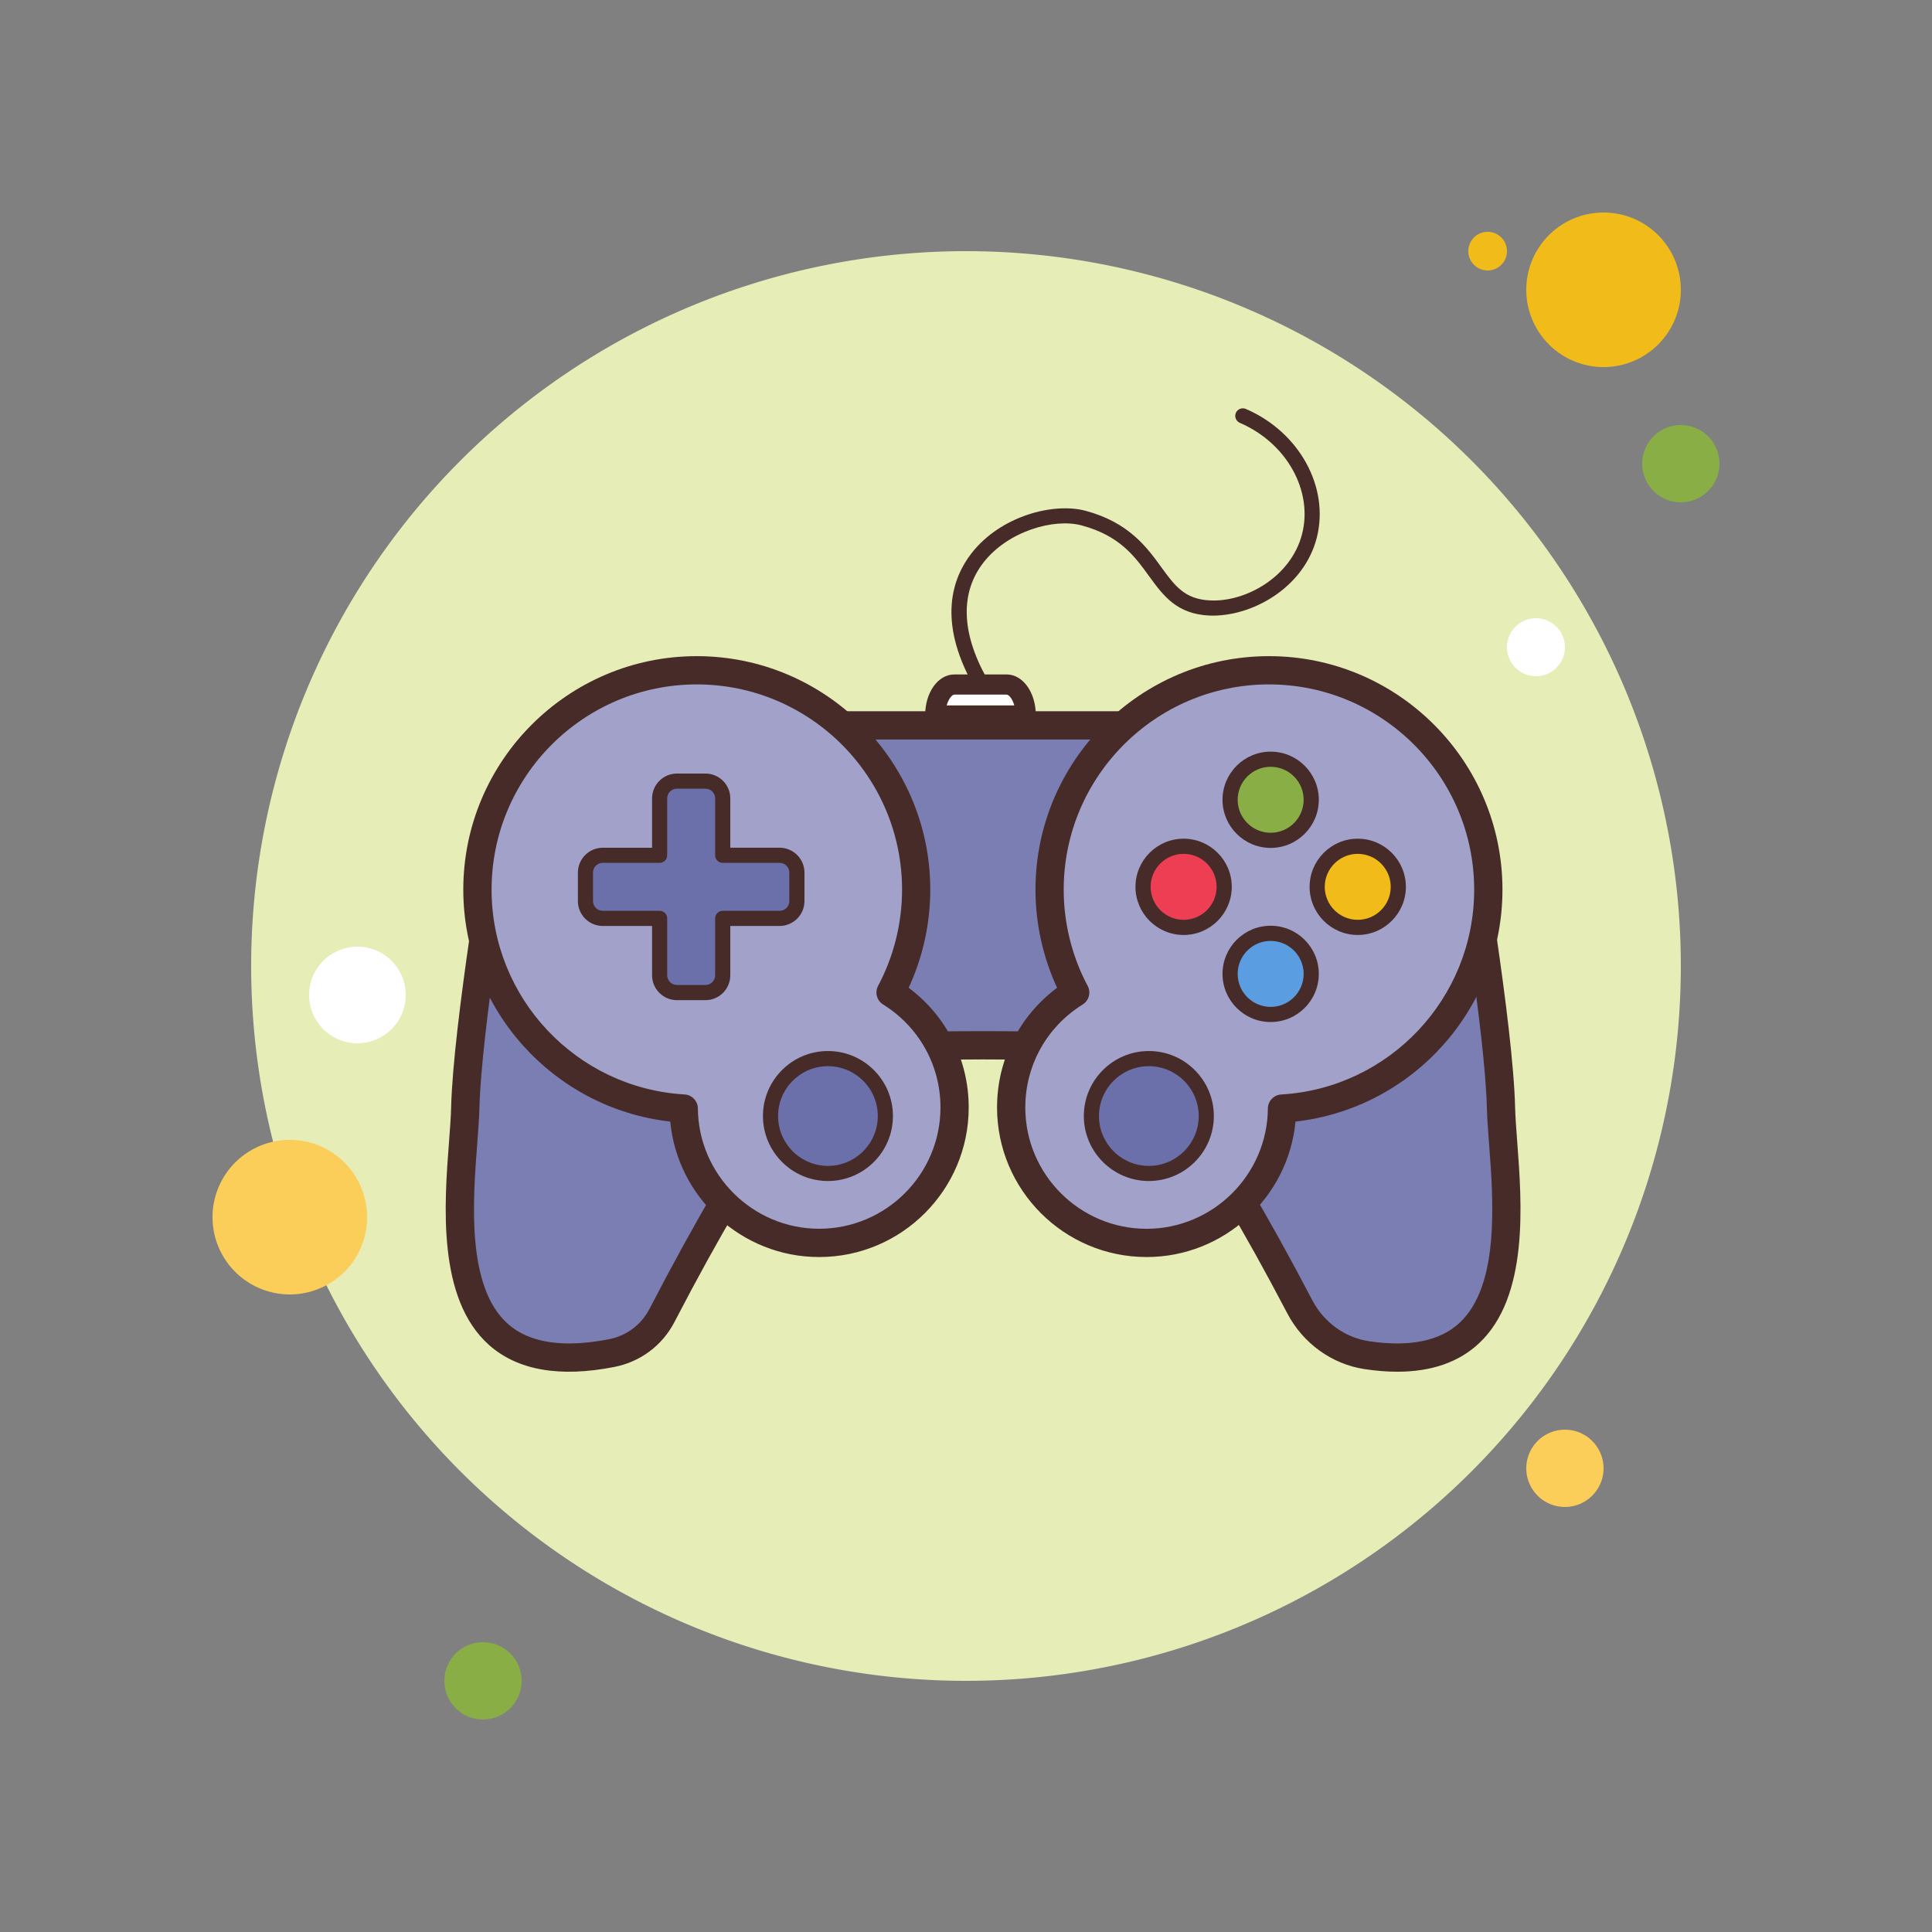 <svg xmlns="http://www.w3.org/2000/svg" width="200" height="200" viewBox="0 0 100 100"><rect x="0" y="0" width="100" height="100" fill="#808080" stroke="none"/><path fill="#f1bc19" d="M77 12A1 1 0 1 0 77 14A1 1 0 1 0 77 12Z"/><path fill="#e6edb7" d="M50 13A37 37 0 1 0 50 87A37 37 0 1 0 50 13Z"/><path fill="#f1bc19" d="M83 11A4 4 0 1 0 83 19A4 4 0 1 0 83 11Z"/><path fill="#88ae45" d="M87 22A2 2 0 1 0 87 26A2 2 0 1 0 87 22Z"/><path fill="#fbcd59" d="M81 74A2 2 0 1 0 81 78 2 2 0 1 0 81 74zM15 59A4 4 0 1 0 15 67 4 4 0 1 0 15 59z"/><path fill="#88ae45" d="M25 85A2 2 0 1 0 25 89A2 2 0 1 0 25 85Z"/><path fill="#fff" d="M18.5 49A2.5 2.5 0 1 0 18.5 54 2.5 2.5 0 1 0 18.5 49zM79.5 32A1.5 1.5 0 1 0 79.5 35 1.5 1.5 0 1 0 79.5 32z"/><g><path fill="#7b7eb2" d="M77.691,57.323c-0.104-4.29-1.884-14.65-1.884-14.65c-1.547-2.281-5.061-3.991-9.556-5.129H37.165 c-0.2,0-0.25-0.227-0.156-0.347c-5.2,1.124-9.328,2.949-11.042,5.475c0,0-1.779,10.36-1.884,14.65 c-0.099,4.056-2.337,14.661,7.584,12.709c1.114-0.219,2.07-0.933,2.592-1.94c1.963-3.781,7.26-13.552,9.705-13.804 c2.339-0.242,11.502-0.242,13.842,0c2.354,0.243,7.349,9.304,9.471,13.355c0.699,1.334,1.982,2.279,3.471,2.501 C79.93,71.515,77.787,61.289,77.691,57.323z"/><path fill="#472b29" d="M72.322,71c-0.53,0-1.089-0.045-1.679-0.133c-1.698-0.253-3.197-1.331-4.011-2.885 c-4.607-8.799-7.789-12.853-8.899-12.967c-2.302-0.239-11.387-0.239-13.692,0c-1.141,0.118-4.406,4.311-9.132,13.414 c-0.629,1.211-1.76,2.057-3.101,2.322c-2.835,0.559-5.018,0.177-6.493-1.133c-2.693-2.393-2.322-7.28-2.074-10.514 c0.051-0.678,0.098-1.29,0.11-1.798c0.107-4.294,1.821-14.332,1.894-14.756c0.018-0.103,0.056-0.201,0.115-0.286 c2.165-3.192,7.444-4.904,11.492-5.78c0.305-0.065,0.613,0.066,0.776,0.329c0,0,0,0.001,0.001,0.001H66.25 c0.061,0,0.12,0.008,0.18,0.022c4.977,1.26,8.428,3.137,9.982,5.427c0.06,0.086,0.098,0.184,0.115,0.286 c0.073,0.424,1.789,10.462,1.894,14.755c0,0.001,0,0.001,0,0.001c0.013,0.508,0.06,1.12,0.11,1.8 c0.242,3.193,0.609,8.017-1.989,10.435C75.499,70.512,74.083,71,72.322,71z M26.661,42.958 c-0.225,1.328-1.751,10.484-1.846,14.384c-0.014,0.529-0.062,1.166-0.115,1.873c-0.225,2.946-0.563,7.4,1.588,9.309 c1.113,0.989,2.876,1.256,5.24,0.792c0.902-0.178,1.662-0.747,2.084-1.56c4.78-9.208,8.239-13.984,10.279-14.195 c2.42-0.251,11.573-0.251,13.993,0c1.997,0.207,5.377,4.831,10.043,13.743c0.598,1.141,1.694,1.933,2.932,2.117 c2.092,0.312,3.672-0.006,4.688-0.952c2.083-1.937,1.749-6.34,1.528-9.253c-0.054-0.707-0.102-1.346-0.115-1.874l0,0 c-0.095-3.9-1.622-13.056-1.846-14.384c-1.386-1.921-4.476-3.538-8.954-4.681H37.166c-0.232,0-0.448-0.083-0.613-0.227 C31.625,39.189,28.136,40.918,26.661,42.958z"/><path fill="#a1a1ca" d="M46.094,51.373c0.845-1.588,1.326-3.4,1.326-5.324c0-6.27-5.083-11.354-11.354-11.354 s-11.353,5.083-11.353,11.353c0,6.043,4.722,10.981,10.677,11.332c0.031,3.845,3.155,6.953,7.008,6.953 c3.872,0,7.011-3.139,7.011-7.011C49.408,54.808,48.081,52.61,46.094,51.373z"/><path fill="#472b29" d="M42.397,65.064c-4.008,0-7.334-3.089-7.705-7.011c-6.058-0.685-10.712-5.837-10.712-12.005 c0-6.664,5.421-12.086,12.085-12.086s12.086,5.422,12.086,12.086c0,1.754-0.386,3.497-1.119,5.079 c1.957,1.461,3.108,3.73,3.108,6.195C50.141,61.591,46.667,65.064,42.397,65.064z M36.066,35.425 c-5.856,0-10.622,4.765-10.622,10.623c0,5.615,4.387,10.272,9.989,10.601c0.385,0.023,0.685,0.34,0.689,0.724 c0.027,3.433,2.844,6.227,6.276,6.227c3.463,0,6.281-2.817,6.281-6.279c0-2.178-1.11-4.17-2.97-5.33 c-0.326-0.203-0.44-0.625-0.259-0.964c0.812-1.523,1.241-3.245,1.241-4.981C46.688,40.19,41.924,35.425,36.066,35.425z"/><path fill="#a1a1ca" d="M77.034,46.047c0-6.27-5.083-11.354-11.354-11.354c-6.27,0-11.354,5.083-11.354,11.354 c0,1.925,0.481,3.736,1.326,5.324c-1.987,1.238-3.314,3.435-3.314,5.949c0,3.872,3.139,7.011,7.011,7.011 c3.852,0,6.976-3.108,7.008-6.953C72.312,57.029,77.034,52.091,77.034,46.047z"/><path fill="#472b29" d="M59.349,65.064c-4.269,0-7.742-3.473-7.742-7.742c0-2.464,1.15-4.733,3.108-6.195 c-0.733-1.584-1.119-3.327-1.119-5.079c0-6.664,5.421-12.086,12.085-12.086c6.664,0,12.086,5.422,12.086,12.086 c0,6.168-4.654,11.32-10.712,12.005C66.682,61.976,63.357,65.064,59.349,65.064z M65.679,35.425 c-5.856,0-10.622,4.765-10.622,10.623c0,1.734,0.428,3.457,1.24,4.981c0.181,0.34,0.067,0.762-0.259,0.964 c-1.859,1.159-2.969,3.151-2.969,5.33c0,3.462,2.817,6.279,6.279,6.279c3.433,0,6.249-2.794,6.277-6.227 c0.003-0.384,0.304-0.701,0.689-0.724c5.6-0.329,9.989-4.986,9.989-10.601C76.302,40.19,71.538,35.425,65.679,35.425z"/><path fill="#6b6faa" d="M42.854 54.793A2.973 2.973 0 1 0 42.854 60.739A2.973 2.973 0 1 0 42.854 54.793Z"/><path fill="#472b29" d="M42.854,61.129c-1.855,0-3.364-1.509-3.364-3.364c0-1.856,1.509-3.364,3.364-3.364 s3.364,1.509,3.364,3.364C46.218,59.621,44.71,61.129,42.854,61.129z M42.854,55.185c-1.422,0-2.581,1.158-2.581,2.581 c0,1.423,1.158,2.581,2.581,2.581s2.581-1.158,2.581-2.581C45.435,56.343,44.277,55.185,42.854,55.185z"/><path fill="#6b6faa" d="M59.464 54.793A2.973 2.973 0 1 0 59.464 60.739A2.973 2.973 0 1 0 59.464 54.793Z"/><path fill="#472b29" d="M59.464,61.129c-1.856,0-3.365-1.509-3.365-3.364c0-1.856,1.509-3.364,3.365-3.364 c1.855,0,3.364,1.509,3.364,3.364C62.828,59.621,61.318,61.129,59.464,61.129z M59.464,55.185c-1.423,0-2.582,1.158-2.582,2.581 c0,1.423,1.158,2.581,2.582,2.581c1.422,0,2.581-1.158,2.581-2.581C62.044,56.343,60.886,55.185,59.464,55.185z"/><g><path fill="#6b6faa" d="M40.354,44.269h-2.944v-2.944c0-0.492-0.403-0.895-0.895-0.895h-1.477 c-0.492,0-0.895,0.403-0.895,0.895v2.944h-2.944c-0.492,0-0.895,0.403-0.895,0.895v1.477c0,0.492,0.403,0.895,0.895,0.895h2.944 v2.944c0,0.492,0.403,0.895,0.895,0.895h1.477c0.492,0,0.895-0.403,0.895-0.895v-2.944h2.944c0.492,0,0.895-0.403,0.895-0.895 v-1.477C41.248,44.671,40.846,44.269,40.354,44.269z"/><path fill="#472b29" d="M36.514,51.768h-1.477c-0.709,0-1.286-0.578-1.286-1.286v-2.554h-2.553 c-0.709,0-1.286-0.578-1.286-1.286v-1.477c0-0.709,0.578-1.286,1.286-1.286h2.553v-2.554c0-0.709,0.578-1.286,1.286-1.286h1.477 c0.709,0,1.286,0.578,1.286,1.286v2.553h2.553c0.709,0,1.286,0.578,1.286,1.286v1.477c0,0.709-0.578,1.286-1.286,1.286H37.8 v2.553C37.801,51.19,37.223,51.768,36.514,51.768z M31.197,44.661c-0.278,0-0.503,0.226-0.503,0.503v1.477 c0,0.278,0.226,0.503,0.503,0.503h2.944c0.216,0,0.392,0.176,0.392,0.392v2.944c0,0.278,0.226,0.503,0.503,0.503h1.477 c0.278,0,0.503-0.226,0.503-0.503v-2.944c0-0.216,0.176-0.392,0.392-0.392h2.944c0.278,0,0.503-0.226,0.503-0.503v-1.477 c0-0.278-0.226-0.503-0.503-0.503h-2.944c-0.216,0-0.392-0.176-0.392-0.392v-2.944c0-0.278-0.226-0.503-0.503-0.503h-1.477 c-0.278,0-0.503,0.226-0.503,0.503v2.944c0,0.216-0.176,0.392-0.392,0.392L31.197,44.661z"/></g><g><path fill="#88ae45" d="M65.769 39.297A2.1 2.1 0 1 0 65.769 43.497A2.1 2.1 0 1 0 65.769 39.297Z"/><path fill="#472b29" d="M65.769,43.888c-1.374,0-2.492-1.117-2.492-2.491s1.117-2.492,2.492-2.492 s2.492,1.117,2.492,2.492C68.261,42.771,67.144,43.888,65.769,43.888z M65.769,39.689c-0.941,0-1.708,0.766-1.708,1.708 c0,0.94,0.766,1.707,1.708,1.707s1.708-0.766,1.708-1.707C67.478,40.455,66.711,39.689,65.769,39.689z"/><g><path fill="#5a9de0" d="M65.769 48.308A2.1 2.1 0 1 0 65.769 52.508A2.1 2.1 0 1 0 65.769 48.308Z"/><path fill="#472b29" d="M65.769,52.9c-1.374,0-2.492-1.117-2.492-2.492c0-1.375,1.117-2.492,2.492-2.492 s2.492,1.117,2.492,2.492C68.261,51.783,67.144,52.9,65.769,52.9z M65.769,48.701c-0.941,0-1.708,0.766-1.708,1.708 s0.766,1.708,1.708,1.708s1.708-0.766,1.708-1.708S66.711,48.701,65.769,48.701z"/></g><g><path fill="#f1bc19" d="M70.276 43.803A2.1 2.1 0 1 0 70.276 48.003A2.1 2.1 0 1 0 70.276 43.803Z"/><path fill="#472b29" d="M70.276,48.394c-1.373,0-2.491-1.117-2.491-2.491s1.117-2.492,2.491-2.492 s2.492,1.117,2.492,2.492C72.767,47.276,71.65,48.394,70.276,48.394z M70.276,44.195c-0.94,0-1.707,0.766-1.707,1.708 c0,0.94,0.766,1.707,1.707,1.707s1.708-0.766,1.708-1.707C71.983,44.962,71.217,44.195,70.276,44.195z"/><g><path fill="#ee3e54" d="M61.264 43.803A2.1 2.1 0 1 0 61.264 48.003A2.1 2.1 0 1 0 61.264 43.803Z"/><path fill="#472b29" d="M61.264,48.394c-1.374,0-2.492-1.117-2.492-2.491s1.117-2.492,2.492-2.492 c1.374,0,2.492,1.117,2.492,2.492C63.755,47.276,62.638,48.394,61.264,48.394z M61.264,44.195 c-0.941,0-1.708,0.766-1.708,1.708c0,0.94,0.766,1.707,1.708,1.707s1.708-0.766,1.708-1.707 C62.971,44.962,62.205,44.195,61.264,44.195z"/></g></g></g><g><path fill="#fff" d="M52.101,35.43h-2.704c-0.545,0-0.992,0.722-0.992,1.604h4.686 C53.092,36.152,52.646,35.43,52.101,35.43z"/><path fill="#472b29" d="M53.092,37.557h-4.686c-0.288,0-0.522-0.234-0.522-0.522c0-1.193,0.666-2.126,1.514-2.126h2.703 c0.848,0,1.514,0.934,1.514,2.126C53.615,37.323,53.382,37.557,53.092,37.557z M48.999,36.512H52.5 c-0.1-0.352-0.285-0.559-0.399-0.559h-2.703C49.285,35.952,49.099,36.16,48.999,36.512z"/></g><g><path fill="#472b29" d="M50.712,35.657c-0.138,0-0.272-0.072-0.343-0.202c-1.858-3.347-1.067-5.561-0.075-6.829 c1.505-1.924,4.234-2.632,5.898-2.187c2.235,0.602,3.164,1.882,3.911,2.91c0.706,0.973,1.216,1.676,2.548,1.729 c1.824,0.087,4.168-1.213,4.741-3.423c0.585-2.25-0.799-4.73-3.219-5.769c-0.197-0.086-0.29-0.317-0.205-0.515 c0.086-0.199,0.314-0.289,0.515-0.205c2.772,1.191,4.349,4.065,3.668,6.687c-0.673,2.588-3.371,4.082-5.533,4.009 c-1.711-0.07-2.41-1.033-3.151-2.053c-0.744-1.024-1.513-2.083-3.48-2.613c-1.429-0.386-3.809,0.293-5.076,1.912 c-1.212,1.551-1.162,3.614,0.144,5.967c0.106,0.189,0.037,0.427-0.153,0.533C50.842,35.643,50.776,35.657,50.712,35.657z"/></g></g></svg>